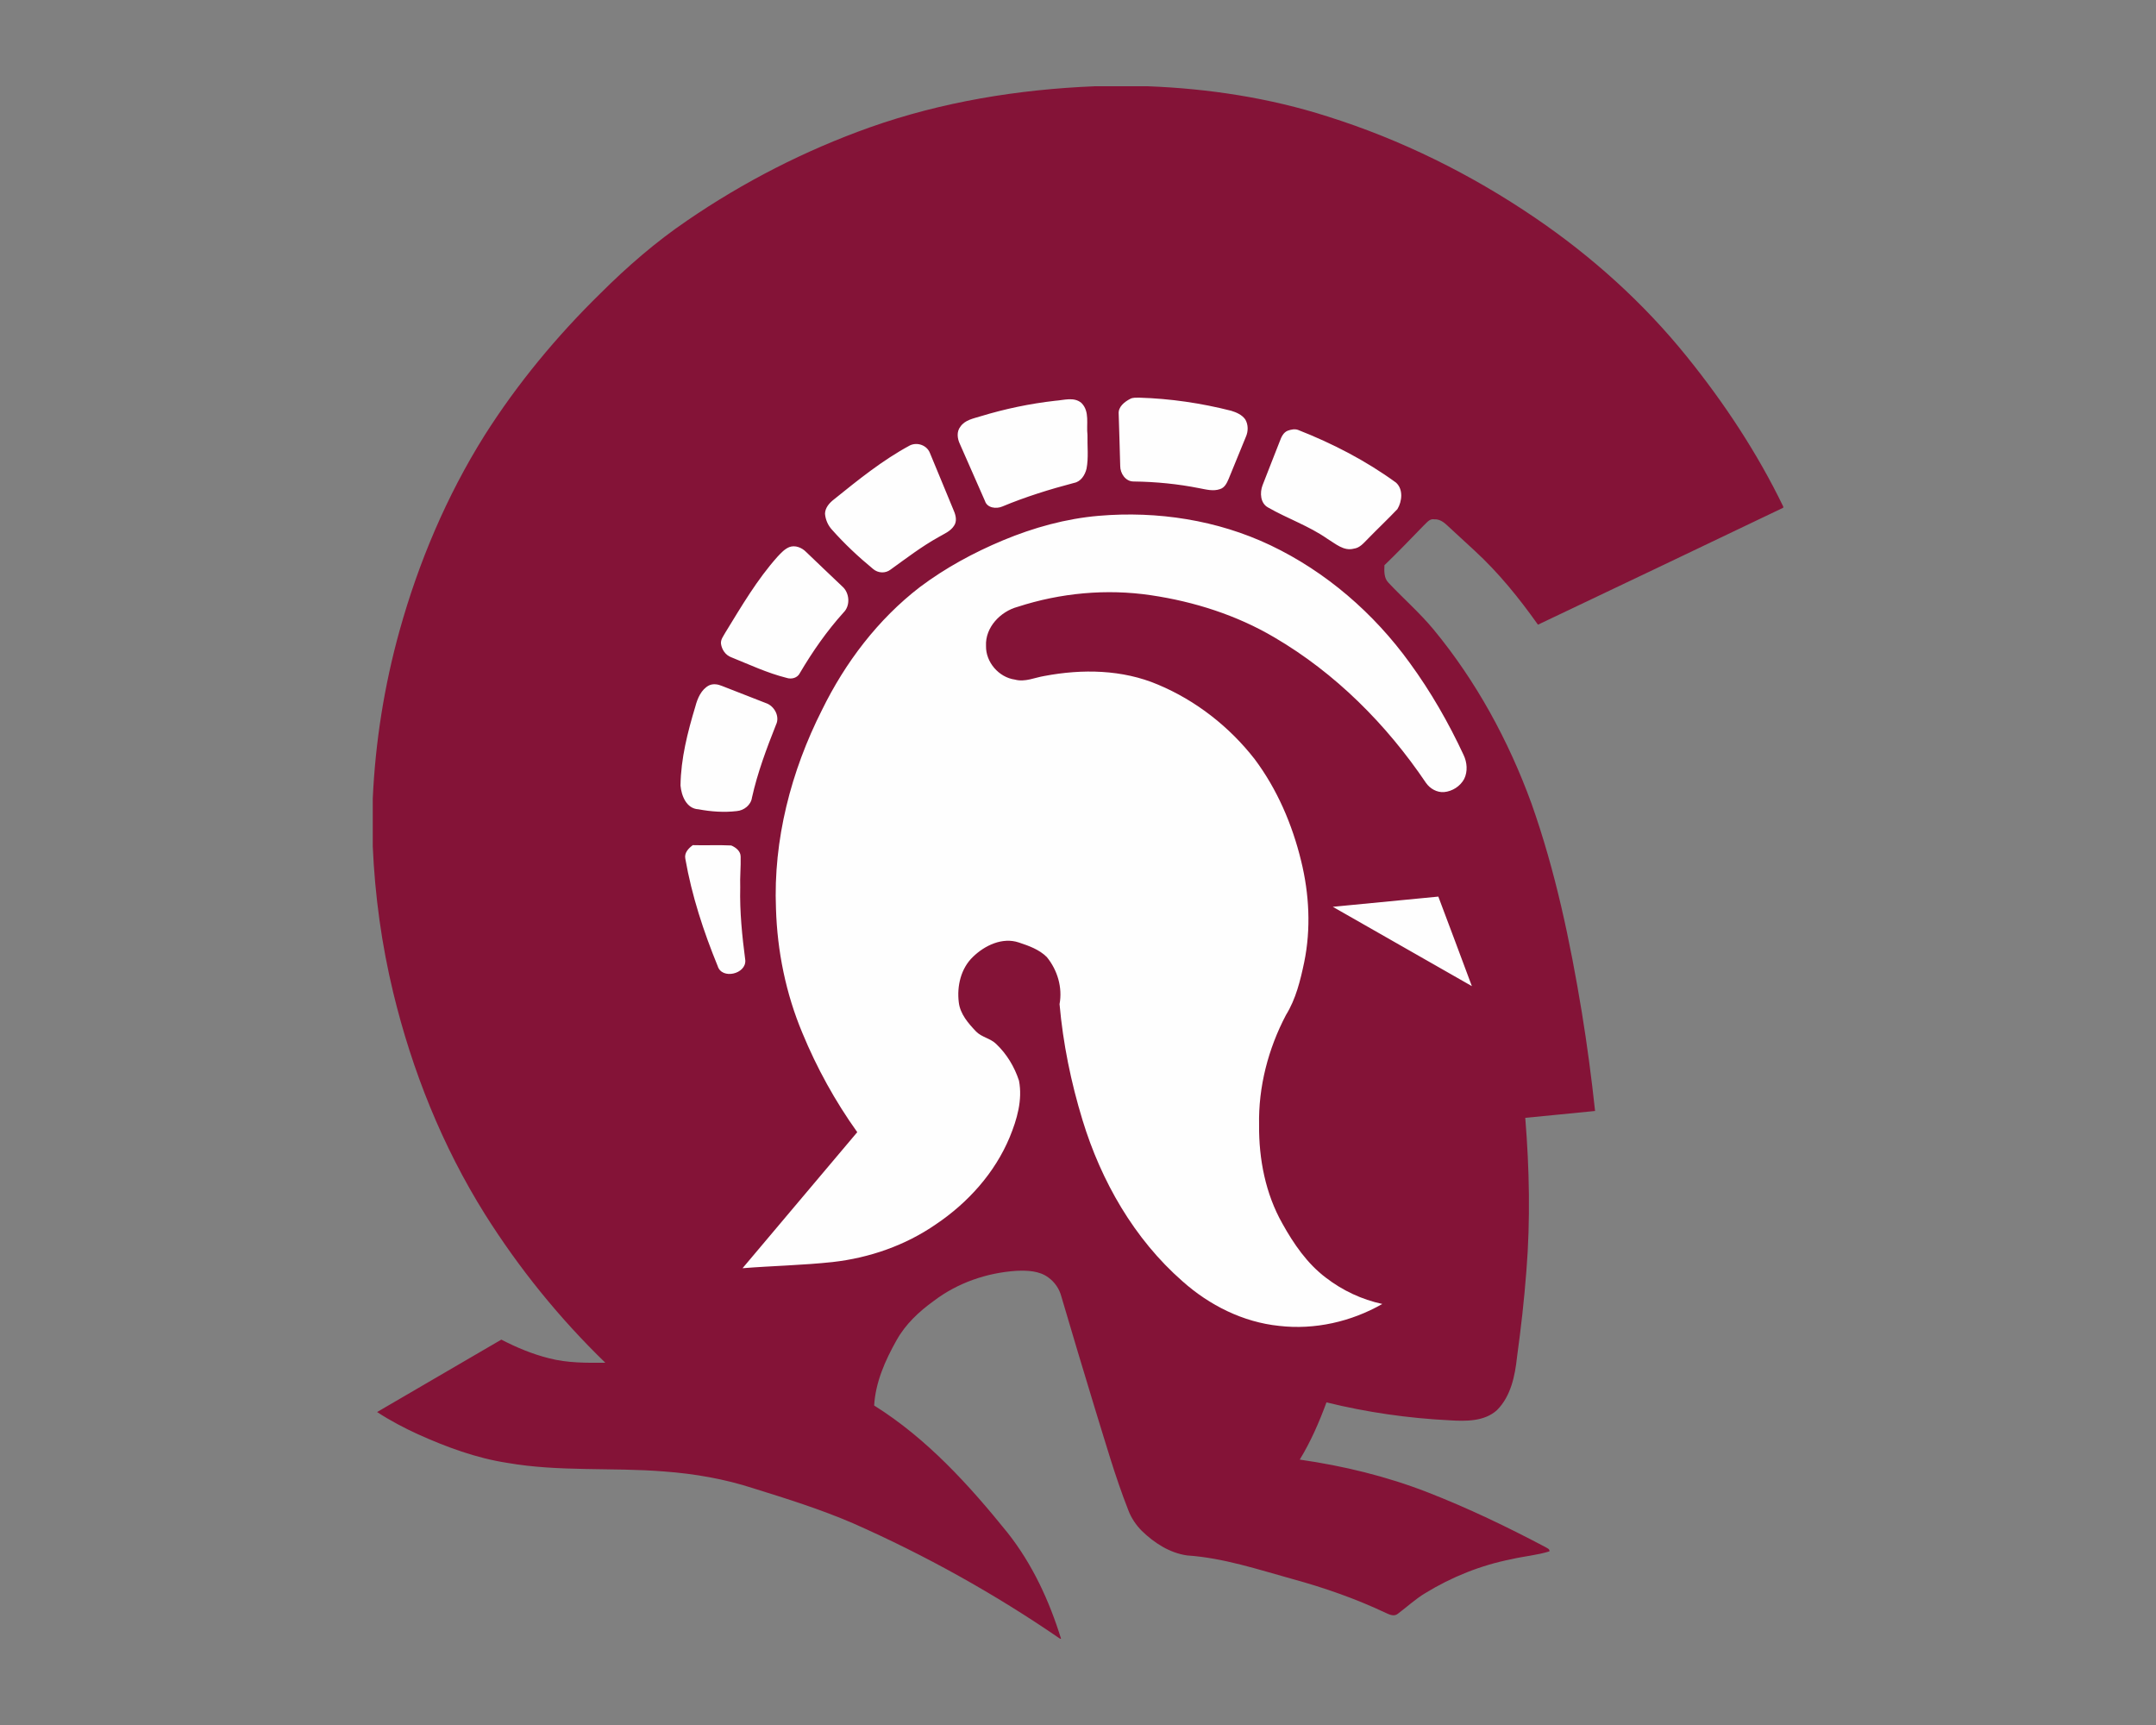 <?xml version="1.0" encoding="UTF-8"?>
<!DOCTYPE svg PUBLIC "-//W3C//DTD SVG 1.1//EN" "http://www.w3.org/Graphics/SVG/1.1/DTD/svg11.dtd">
<!-- Creator: CorelDRAW -->
<svg xmlns="http://www.w3.org/2000/svg" xml:space="preserve" width="2000px" height="1600px" version="1.1" style="shape-rendering:geometricPrecision; text-rendering:geometricPrecision; image-rendering:optimizeQuality; fill-rule:evenodd; clip-rule:evenodd"
viewBox="0 0 2000 1600"
 xmlns:xlink="http://www.w3.org/1999/xlink">
 <rect x="0" y="0" width="2000" height="1600" fill="#808080" stroke="none"/>
 <defs>
  <style type="text/css">
   <![CDATA[
    .fil0 {fill:#841337;fill-rule:nonzero}
    .fil1 {fill:#FEFEFE;fill-rule:nonzero}
   ]]>
  </style>
 </defs>
 <g id="Capa_x0020_1">
  <g id="Arkansas_x0020_Little_x0020_Rock_x0020_Trojans.cdr">
   <path class="fil0" d="M1015.59 80l49.03 0c56.46,2.17 112.86,10.74 166.76,27.98 68.39,21.49 133.31,53.67 192.55,93.98 52.89,35.94 100.91,79.2 141.05,129.04 34.59,42.87 65.21,89.23 89.24,138.85l0 1.07c-75.78,36.3 -151.66,72.42 -227.54,108.49 -17.49,-24.64 -36.6,-48.33 -58.93,-68.81 -8.28,-7.79 -16.82,-15.33 -25.08,-23.12 -3.27,-3.11 -7.26,-6.09 -12.02,-5.79 -4.57,-0.96 -7.24,3.38 -10.2,5.97 -11.95,12.32 -23.85,24.7 -36.2,36.61 -0.2,5.51 -0.5,11.82 3.63,16.1 13.79,14.71 29.12,27.99 41.99,43.56 39.48,47.8 69.54,103.04 90.74,161.21 22.27,62.74 35.94,128.18 46.75,193.74 4.96,30.42 9,60.96 12.3,91.59 -21.6,2.05 -43.16,4.37 -64.76,6.37 3.82,47.18 4.83,94.66 1.05,141.88 -2.03,26.7 -5.02,53.3 -8.68,79.82 -1.88,17.57 -5.67,36.43 -18.61,49.41 -11.75,10.66 -28.94,10.34 -43.82,9.44 -38.55,-1.92 -76.87,-7.4 -114.35,-16.64 -6.74,18.36 -14.58,36.35 -24.78,53.08 40.44,5.82 80.46,15.47 118.56,30.33 37.49,14.58 73.79,32.02 109.33,50.81 1.48,1.03 4.12,1.62 3.7,3.98 -11.54,3.59 -23.68,4.52 -35.42,7.29 -28.19,5.57 -55.25,16.43 -79.73,31.43 -9.12,5.46 -16.91,12.77 -25.38,19.09 -3.44,2.94 -7.88,0.86 -11.35,-0.78 -27.69,-13.1 -56.71,-23.23 -86.24,-31.32 -32.21,-8.93 -64.32,-19.66 -97.9,-21.94 -16.16,-2.24 -30.61,-11.61 -42.12,-22.81 -5.45,-5.49 -9.81,-12.03 -12.53,-19.27 -12.27,-31.18 -21.39,-63.48 -31.32,-95.45 -10.39,-34.15 -20.7,-68.34 -30.74,-102.59 -1.8,-7.13 -6.21,-13.48 -12.16,-17.76 -8.41,-6.21 -19.38,-6.51 -29.41,-6.12 -27.52,1.78 -54.7,11.13 -76.71,27.86 -13.7,9.85 -26.4,21.7 -34.65,36.6 -10.49,18.62 -19.48,38.83 -20.74,60.47 48.8,30.55 87.98,73.63 123.84,118.11 22.93,29 38.66,63.06 49.53,98.24l-0.89 0c-60.55,-41.62 -125.02,-77.49 -192.22,-107.18 -29.99,-12.89 -61.17,-22.69 -92.3,-32.36 -26.79,-8.73 -54.74,-13.56 -82.79,-15.62 -48.48,-3.91 -97.51,0.42 -145.64,-8 -28.71,-4.41 -56.15,-14.58 -82.56,-26.44 -13.15,-6.01 -25.97,-12.76 -38.06,-20.69 38.42,-22.37 76.86,-44.73 115.24,-67.17 14.06,7.29 28.8,13.43 44.19,17.28 17.03,4.46 34.8,4.29 52.27,4.16 -42.54,-41.21 -80.09,-87.59 -111.64,-137.72 -39.56,-63.15 -67.6,-133.21 -85.09,-205.55 -10.74,-44.48 -17.01,-89.99 -19,-135.71l0 -44.25c2.4,-52.68 10.73,-105.05 24.87,-155.84 17.71,-63.56 43.7,-125 78.77,-180.96 30.49,-48.11 67.1,-92.25 107.79,-132.07 24.73,-24.66 51.25,-47.65 80.18,-67.29 52.46,-35.93 109.56,-65.16 169.49,-86.46 66.99,-23.73 137.85,-35.23 208.71,-38.13z"/>
   <path class="fil1" d="M1048.34 370.01c2.59,-1.44 5.67,-1.09 8.53,-1.16 28.77,0.86 57.41,5.07 85.28,12.16 4.91,1.5 10.03,3.74 13.05,8.07 2.83,4.86 2.79,11.03 0.52,16.09 -5.37,13.03 -10.74,26.07 -16.02,39.13 -1.62,3.77 -3.66,8.07 -7.93,9.35 -6.22,2.23 -12.84,0.39 -19.06,-0.78 -20.11,-4.02 -40.59,-6.01 -61.08,-6.27 -7.54,0.07 -12.54,-7.54 -12.47,-14.46 -0.49,-16.09 -0.85,-32.18 -1.42,-48.25 -0.55,-6.56 5.39,-11.16 10.6,-13.88zm-69.5 1.72c8.02,-0.53 17.44,-3.84 24.32,2.01 7.99,7.91 4.41,19.81 5.64,29.74 -0.25,10.4 1.1,21.02 -0.89,31.29 -1.42,5.85 -5.23,12 -11.61,13.16 -22.59,5.94 -44.96,12.89 -66.52,21.88 -5.58,2.4 -14.05,1.43 -16.09,-5.15 -7.72,-17.62 -15.5,-35.2 -23.24,-52.8 -2.42,-5 -3.23,-11.5 0.45,-16.11 4.21,-6.24 12.07,-7.54 18.73,-9.63 22.58,-6.88 45.77,-11.74 69.21,-14.39zm215.81 27.72c2.97,-1.03 6.36,-1.81 9.46,-0.69 32.09,12.58 62.98,28.55 90.89,48.88 6.83,6.16 5.68,17.32 1.32,24.56 -8.98,9.44 -18.47,18.39 -27.56,27.73 -3.71,3.68 -7.28,8.27 -12.85,8.96 -9.49,2.56 -17.3,-4.8 -24.83,-9.3 -17.04,-11.86 -36.86,-18.61 -54.78,-28.89 -7.2,-3.91 -7.75,-13.72 -5.1,-20.6 5.17,-13.64 10.74,-27.13 15.95,-40.73 1.45,-3.91 3.29,-8.29 7.5,-9.92zm-350.6 13.69c6.78,-3.26 15.61,-0.27 18.49,6.81 7.61,18.01 14.85,36.16 22.42,54.18 1.79,4.22 2.86,9.51 0.04,13.53 -3.31,5.23 -9.3,7.52 -14.39,10.54 -15.71,8.73 -29.99,19.7 -44.55,30.17 -4.76,3.67 -11.54,3.29 -16.07,-0.57 -13.6,-11.2 -26.52,-23.28 -38.22,-36.48 -3.72,-4.05 -6.03,-9.33 -6.46,-14.81 0.09,-5.56 4.09,-10.04 8.25,-13.26 22.46,-18.08 45.04,-36.39 70.49,-50.11zm86.46 88c28.33,-11.79 58.31,-20.13 88.96,-22.72 54.15,-4.59 109.83,3.93 159.07,27.34 51.52,24.53 95.93,63.04 129.28,109.19 19.45,26.63 35.93,55.38 49.85,85.26 3.29,6.9 4,15.33 0.57,22.31 -3.66,6.81 -10.99,11.47 -18.67,12.17 -6.63,0.51 -13.03,-3.19 -16.76,-8.52 -36.59,-54.26 -84.04,-101.85 -140.71,-135.01 -34.95,-20.6 -74.3,-33.12 -114.31,-39.05 -41.37,-6.17 -84.06,-2.15 -123.77,10.75 -15.9,4.25 -30.19,19.02 -29.35,36.25 -0.32,15.08 11.91,29.19 26.82,31.24 9.37,2.56 18.37,-1.92 27.49,-3.38 34.9,-6.6 72.21,-6.03 105.28,8.07 35.13,14.72 66.13,38.99 89.53,68.98 20.94,27.93 34.96,60.66 43.18,94.47 7.54,30.63 9.23,62.9 2.88,93.9 -3.56,16.93 -7.72,34.19 -16.93,49.07 -16.47,31.27 -25.67,66.65 -24.94,102.1 -0.28,31.53 5.94,63.64 21.58,91.29 10.48,18.86 23.04,37.2 40.45,50.32 15.36,11.81 33.3,20.24 52.27,24.31 -28.79,16.46 -62.67,24.17 -95.7,20.33 -33.42,-3.41 -64.75,-19.16 -89.64,-41.36 -44.87,-39.29 -75.47,-92.89 -92.76,-149.53 -10.7,-35.01 -18.1,-71.12 -21.3,-107.56 2.88,-15.41 -1.96,-31.61 -11.8,-43.63 -7.03,-7.05 -16.7,-10.45 -25.92,-13.52 -15.24,-5.16 -31.65,2.68 -42.55,13.26 -11.25,10.72 -15.04,27.11 -13.22,42.13 1.26,10.95 8.83,19.59 16.14,27.24 5.22,5.31 13.28,6.25 18.58,11.5 9.77,9.26 17.01,21.26 21.15,34.04 3.43,17.83 -1.86,35.95 -8.62,52.38 -13.81,33.22 -38.83,60.92 -68.52,80.87 -28.3,19.57 -61.69,31.13 -95.8,34.97 -27.75,2.98 -55.7,3.5 -83.52,5.72 35.54,-42.01 70.86,-84.2 106.42,-126.19 -20.43,-28.58 -37.53,-59.55 -50.92,-92.03 -15.29,-36.45 -23.3,-75.77 -24.48,-115.24 -2.61,-63.91 13.97,-127.59 42.72,-184.41 21.5,-43.89 51.84,-83.94 90.7,-113.86 23.7,-17.82 49.96,-32.04 77.27,-43.45zm-198.28 6.29c5.42,-2.03 11.63,0.52 15.5,4.48 11.2,10.67 22.33,21.42 33.59,32.02 6.79,5.88 7.75,17.76 1.17,24.21 -15.45,17.12 -28.66,36.11 -40.37,55.93 -2.19,4.75 -7.86,6.26 -12.59,4.64 -17.71,-4.44 -34.31,-12.27 -51.18,-19.07 -5.25,-1.92 -8.73,-6.99 -9.51,-12.41 -0.54,-4 2.29,-7.24 4.05,-10.55 14.91,-24.28 29.4,-49.12 48.48,-70.45 3.2,-3.39 6.45,-7 10.86,-8.8zm-74.49 128.3c3.82,-1.79 8.18,-1.1 11.95,0.48 13.55,5.35 27.16,10.56 40.73,15.91 7.87,2.56 13.24,12.4 9.44,20.11 -8.73,22.03 -17.12,44.3 -22.28,67.49 -0.89,6.93 -7.43,12.08 -14.18,12.6 -11.81,1.37 -23.83,0.52 -35.47,-1.67 -11.15,-0.55 -15.79,-12.52 -16.66,-21.99 0.32,-25.09 6.61,-49.58 13.8,-73.48 1.97,-7.48 5.44,-15.7 12.67,-19.45zm-21.99 160.82c-1.16,-5.46 2.92,-9.72 6.93,-12.64 11.88,0.36 23.79,-0.3 35.67,0.3 4.23,1.82 8.69,5.21 8.71,10.3 0.28,9.51 -0.75,19.02 -0.39,28.55 -0.54,22.65 1.77,45.24 4.71,67.68 0.78,12.78 -21.71,18.02 -25.58,5.42 -13.16,-32.14 -24.06,-65.35 -30.05,-99.61zm600.62 44.55c32.63,-3.2 65.27,-6.29 97.89,-9.47 10.33,27.69 20.9,55.3 31.11,83.04 -43.02,-24.48 -86.01,-49.03 -129,-73.57z"/>
  </g>
 </g>
</svg>
